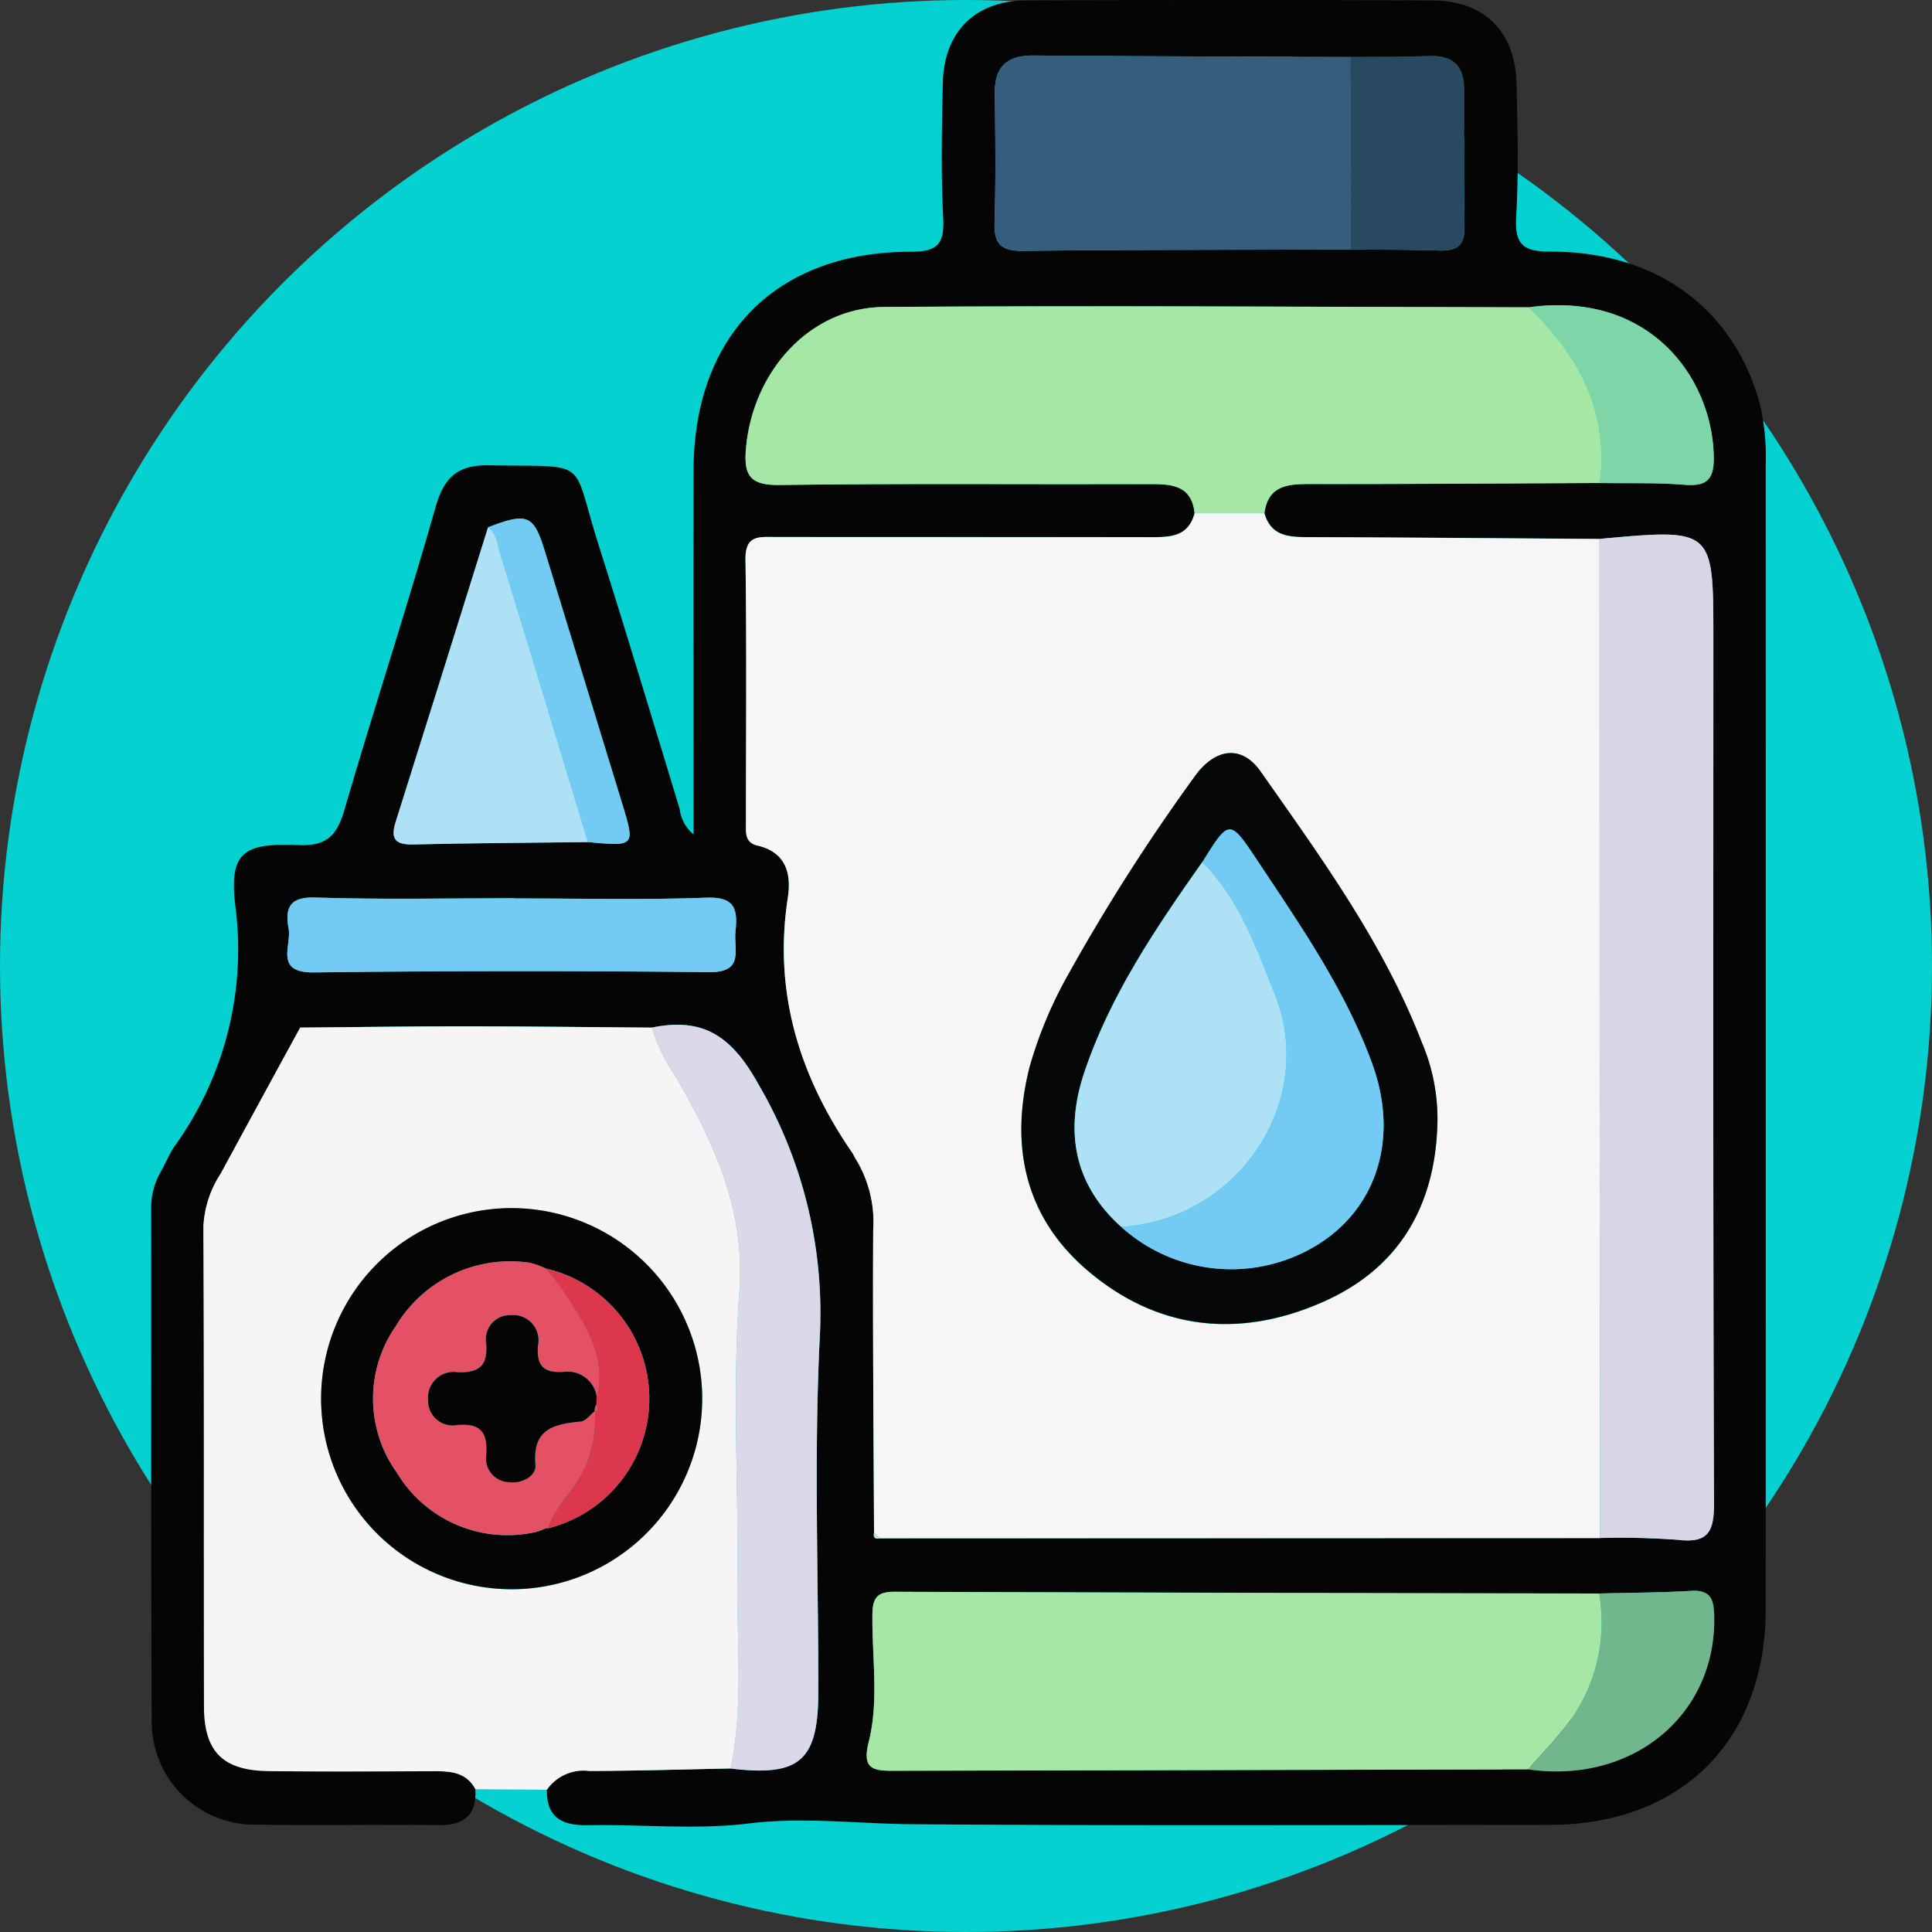 <svg xmlns="http://www.w3.org/2000/svg" xmlns:xlink="http://www.w3.org/1999/xlink" width="129" height="129" viewBox="0 0 129 129">
  <rect x="0" y="0" width="129" height="129" fill="#333333" stroke="none"/>
  <defs>
    <clipPath id="clip-path">
      <rect id="Rectángulo_353258" data-name="Rectángulo 353258" width="107.811" height="121.962" fill="none"/>
    </clipPath>
  </defs>
  <g id="Grupo_1003265" data-name="Grupo 1003265" transform="translate(-736 -675)">
    <circle id="Elipse_5695" data-name="Elipse 5695" cx="64.5" cy="64.5" r="64.5" transform="translate(736 675)" fill="#06d1d1"/>
    <g id="Grupo_1003136" data-name="Grupo 1003136" transform="translate(746.095 675)">
      <g id="Grupo_1003135" data-name="Grupo 1003135" clip-path="url(#clip-path)">
        <path id="Trazado_715539" data-name="Trazado 715539" d="M21.646,119.465c.086,1.716-.741,2.418-2.441,2.4-4.044-.049-8.091.04-12.134-.034a6.868,6.868,0,0,1-7.035-7.106C-.027,103.382.016,92.042,0,80.7a4.814,4.814,0,0,1,.651-2.488c.316-.547.549-1.148.9-1.668a22.42,22.42,0,0,0,4.08-15.939c-.448-3.66.441-4.34,4.206-4.178,1.911.082,2.572-.67,3.063-2.351,1.974-6.753,4.16-13.444,6.085-20.21.581-2.042,1.508-2.843,3.638-2.8,6.755.139,5.38-.589,7.236,5.271,1.862,5.878,3.634,11.784,5.429,17.683a2.574,2.574,0,0,0,.925,1.688c0-8.179-.012-16.239,0-24.3.018-8.987,5.487-14.577,14.458-14.6,1.81,0,2.3-.474,2.21-2.249-.152-3.006-.088-6.026-.025-9.038C52.935,2.135,55.016.045,58.4.03q13.562-.061,27.124,0C89.04.041,91.1,2.122,91.17,5.668c.059,2.933.14,5.876-.03,8.8-.11,1.9.5,2.337,2.342,2.335,7.1-.006,12.267,3.892,13.95,10.255a15.493,15.493,0,0,1,.37,4.01q.009,38.185,0,76.37c-.006,8.795-5.642,14.4-14.419,14.408-14.2.008-28.394.068-42.59-.043-3.639-.029-7.234-.5-10.921-.047-3.517.429-7.128.047-10.7.112-1.713.032-2.781-.476-2.753-2.367a2.982,2.982,0,0,1,2.843-1.252c3.138-.01,6.276-.106,9.414-.168,4.642.564,5.872-.511,5.873-5.149,0-7.9-.3-15.817.1-23.7a30.282,30.282,0,0,0-4.1-16.841c-1.794-3.226-3.689-4.477-7.111-3.78-4.192-.03-8.384-.081-12.575-.083-3.637,0-7.274.053-10.912.083q-2.652,4.867-5.3,9.736a7.113,7.113,0,0,0-1.162,3.527c.054,10.682.018,21.364.038,32.047.006,3.047,1.26,4.3,4.334,4.333,3.64.042,7.28.021,10.92.006,1.141,0,2.237.027,2.868,1.2m7.518-63.237c3.156.29,3.158.29,2.263-2.634q-2.565-8.382-5.134-16.763c-.753-2.46-1.17-2.64-3.8-1.621q-3.08,9.838-6.169,19.673c-.372,1.178.016,1.531,1.2,1.5,3.88-.092,7.761-.11,11.642-.158M80.095,3.8c-7.056-.026-14.112-.031-21.168-.092-1.806-.016-2.622.751-2.6,2.558.038,2.854.073,5.711-.017,8.562-.046,1.437.41,1.937,1.883,1.921,7.294-.081,14.588-.069,21.882-.09,1.968.018,3.937,0,5.9.067,1.153.039,1.741-.293,1.715-1.582-.061-3.07-.017-6.141-.025-9.212,0-1.575-.8-2.261-2.381-2.194-1.729.072-3.463.046-5.194.063M96.678,106.4q-23.524-.048-47.048-.116c-1.171,0-1.459.42-1.472,1.522-.037,2.845.446,5.744-.251,8.518-.425,1.691.2,1.913,1.512,1.911l42.532-.092c6.946,1.006,12.539-3.616,12.413-10.2-.022-1.136-.207-1.8-1.543-1.72-2.044.119-4.094.123-6.142.175M91.968,20.522c-14.348-.023-28.7-.127-43.042-.023-4.952.036-8.781,4.3-9.217,9.493-.155,1.836.346,2.421,2.285,2.394,8.244-.115,16.49-.035,24.735-.062,1.465,0,2.739.111,2.941,1.94-.429,1.635-1.716,1.6-3.028,1.6q-12.49-.017-24.981-.011c-1.061,0-2-.15-1.977,1.5.083,5.867.034,11.736.03,17.6,0,.638-.082,1.31.764,1.5,1.909.44,2.281,1.878,2.034,3.477-.976,6.3.755,11.888,4.3,17.035.09.13.143.283.231.414a8.046,8.046,0,0,1,1.168,4.734c-.038,6.738.029,13.477.056,20.215-.069.346.073.465.407.378l48.055-.014a51.659,51.659,0,0,1,5.215.121c2.076.245,2.414-.6,2.407-2.5-.072-19.24-.044-38.48-.044-57.72,0-7.308,0-7.308-7.6-6.612-6.454-.043-12.908-.1-19.363-.12-1.321,0-2.565-.02-3.013-1.6.237-1.784,1.471-1.943,2.948-1.941,6.482.01,12.965-.04,19.447-.068,1.894.03,3.8-.038,5.679.119,1.631.136,1.974-.524,1.926-2.02-.169-5.277-4.4-10.941-12.362-9.83M24.277,59.987v-.013c-4.437,0-8.877.1-13.309-.048-1.776-.059-2.031.743-1.788,2.082.206,1.135-.983,2.952,1.686,2.919q13.19-.164,26.384-.017c2.373.026,1.641-1.493,1.764-2.693.145-1.415.035-2.351-1.9-2.28-4.273.156-8.555.049-12.834.049" transform="translate(0 0)" fill="#050505"/>
        <path id="Trazado_715540" data-name="Trazado 715540" d="M42.514,193.459c-3.138.062-6.276.157-9.414.168a2.982,2.982,0,0,0-2.844,1.252l-4.776-.036c-.631-1.177-1.728-1.209-2.868-1.2-3.64.015-7.281.036-10.921-.007-3.074-.036-4.329-1.286-4.334-4.333-.02-10.682.017-21.365-.038-32.047a7.11,7.11,0,0,1,1.162-3.527q2.64-4.874,5.3-9.737c3.637-.03,7.274-.084,10.911-.082,4.192,0,8.384.053,12.576.083a11.236,11.236,0,0,0,1.538,3.183c2.592,4.472,4.708,8.942,4.3,14.48-.476,6.388-.056,12.839-.13,19.261-.048,4.183.413,8.39-.458,12.545m-1.89-24.747A12.723,12.723,0,1,0,28.02,181.5a12.74,12.74,0,0,0,12.6-12.784" transform="translate(-3.833 -75.378)" fill="#f6f4f5"/>
        <path id="Trazado_715541" data-name="Trazado 715541" d="M91.914,140.018c-.028-6.738-.094-13.477-.056-20.215a8.046,8.046,0,0,0-1.168-4.734c-.088-.131-.141-.285-.231-.414-3.542-5.146-5.273-10.733-4.3-17.035.248-1.6-.124-3.037-2.034-3.477-.846-.2-.764-.867-.764-1.5,0-5.868.053-11.737-.03-17.6-.023-1.651.916-1.5,1.977-1.5q12.49.014,24.981.011c1.311,0,2.6.038,3.028-1.6l4.66,0c.448,1.583,1.693,1.6,3.014,1.6,6.454.021,12.908.077,19.363.12q.01,33.355.02,66.711l-48.055.014-.407-.378m37.62-27.37a12.992,12.992,0,0,0-1.037-5.335c-2.562-6.643-6.728-12.346-10.768-18.105-1.272-1.814-3.067-1.592-4.461.41a130.207,130.207,0,0,0-8.306,13,28.368,28.368,0,0,0-2.662,6.323c-1.335,5.275-.31,10.028,3.893,13.6,4.725,4.011,10.212,4.542,15.8,2.034,5.036-2.26,7.409-6.445,7.54-11.919" transform="translate(-43.65 -37.685)" fill="#f7f5f6"/>
        <path id="Trazado_715542" data-name="Trazado 715542" d="M117.979,56.759l-4.66,0c-.2-1.83-1.476-1.945-2.941-1.94-8.245.027-16.491-.054-24.735.061-1.939.027-2.44-.558-2.285-2.394.437-5.188,4.265-9.457,9.217-9.493,14.347-.1,28.695,0,43.042.023,3.343,3.2,5.37,6.929,4.758,11.73-6.483.028-12.965.079-19.448.068-1.477,0-2.712.157-2.948,1.941" transform="translate(-43.649 -22.498)" fill="#a6e7a5"/>
        <path id="Trazado_715543" data-name="Trazado 715543" d="M144.5,235.047l-42.532.092c-1.317,0-1.937-.22-1.512-1.911.7-2.773.214-5.673.25-8.517.014-1.1.3-1.527,1.473-1.522q23.523.094,47.047.116a11.236,11.236,0,0,1-1.828,8.332c-.864,1.21-1.927,2.279-2.9,3.411" transform="translate(-52.55 -116.906)" fill="#a6e7a5"/>
        <path id="Trazado_715544" data-name="Trazado 715544" d="M203.1,141.958q-.01-33.356-.02-66.711c7.6-.7,7.6-.7,7.6,6.613,0,19.24-.029,38.48.044,57.72.007,1.9-.33,2.745-2.407,2.5a51.806,51.806,0,0,0-5.215-.121" transform="translate(-106.373 -39.263)" fill="#d8d5e6"/>
        <path id="Trazado_715545" data-name="Trazado 715545" d="M142.013,20.733c-7.294.021-14.589.009-21.882.09-1.473.016-1.929-.484-1.883-1.921.09-2.852.055-5.709.017-8.563-.024-1.806.793-2.573,2.6-2.557,7.056.061,14.112.066,21.169.092q-.009,6.429-.018,12.858" transform="translate(-61.936 -4.076)" fill="#375d7c"/>
        <path id="Trazado_715546" data-name="Trazado 715546" d="M75.457,193.344c.871-4.154.41-8.362.458-12.544.074-6.423-.346-12.874.13-19.261.413-5.539-1.7-10.008-4.3-14.48a11.246,11.246,0,0,1-1.538-3.183c3.422-.7,5.317.554,7.111,3.781a30.276,30.276,0,0,1,4.1,16.841c-.392,7.882-.093,15.8-.1,23.7,0,4.638-1.232,5.713-5.873,5.149" transform="translate(-36.777 -75.264)" fill="#dbd8ea"/>
        <path id="Trazado_715547" data-name="Trazado 715547" d="M34.275,125.9c4.279,0,8.561.108,12.834-.049,1.937-.071,2.047.864,1.9,2.28-.123,1.2.61,2.719-1.764,2.693q-13.191-.147-26.384.017c-2.669.033-1.48-1.784-1.686-2.919-.244-1.34.012-2.141,1.788-2.082,4.432.146,8.872.048,13.309.048Z" transform="translate(-9.998 -65.912)" fill="#73caf3"/>
        <path id="Trazado_715548" data-name="Trazado 715548" d="M46.966,94.957c-3.881.047-7.763.066-11.642.158-1.185.028-1.573-.325-1.2-1.5q3.107-9.83,6.169-19.673c.588.4.611,1.093.789,1.667,1.985,6.443,3.93,12.9,5.886,19.351" transform="translate(-17.802 -38.729)" fill="#afe1f6"/>
        <path id="Trazado_715549" data-name="Trazado 715549" d="M168.158,20.76q.009-6.429.018-12.858c1.731-.017,3.465.01,5.194-.063,1.578-.066,2.376.619,2.38,2.194.009,3.071-.036,6.142.026,9.212.026,1.289-.561,1.621-1.715,1.582-1.966-.066-3.935-.049-5.9-.067" transform="translate(-88.081 -4.104)" fill="#294961"/>
        <path id="Trazado_715550" data-name="Trazado 715550" d="M193.092,234.976c.973-1.132,2.036-2.2,2.9-3.411a11.236,11.236,0,0,0,1.828-8.332c2.048-.052,4.1-.057,6.142-.175,1.337-.078,1.522.583,1.544,1.719.126,6.583-5.466,11.2-12.413,10.2" transform="translate(-101.141 -116.834)" fill="#70b78e"/>
        <path id="Trazado_715551" data-name="Trazado 715551" d="M197.886,54.669c.611-4.8-1.415-8.533-4.758-11.73,7.966-1.111,12.193,4.552,12.362,9.83.048,1.5-.295,2.155-1.926,2.02-1.883-.157-3.785-.089-5.679-.119" transform="translate(-101.16 -22.418)" fill="#7ed5a7"/>
        <path id="Trazado_715552" data-name="Trazado 715552" d="M53.9,94.315c-1.956-6.453-3.9-12.908-5.886-19.351-.177-.574-.2-1.269-.789-1.667,2.633-1.019,3.051-.84,3.8,1.621Q53.6,83.3,56.164,91.681c.895,2.924.893,2.924-2.263,2.634" transform="translate(-24.737 -38.086)" fill="#73caf3"/>
        <path id="Trazado_715553" data-name="Trazado 715553" d="M101.333,214.892l.407.378c-.334.088-.476-.032-.407-.378" transform="translate(-53.069 -112.56)" fill="#d8d5e6"/>
        <path id="Trazado_715554" data-name="Trazado 715554" d="M49.27,182.06a12.723,12.723,0,1,1-12.713-12.67A12.744,12.744,0,0,1,49.27,182.06m-10.354,8.685.012.039a8.921,8.921,0,0,0-.14-17.369,4.7,4.7,0,0,0-1.095-.38,8.9,8.9,0,0,0-8.88,4.237,8.478,8.478,0,0,0,.08,9.8,8.6,8.6,0,0,0,9.406,3.915l.618-.236" transform="translate(-12.479 -88.726)" fill="#050505"/>
        <path id="Trazado_715555" data-name="Trazado 715555" d="M149.791,130.273c-.13,5.474-2.5,9.66-7.54,11.919-5.588,2.508-11.076,1.977-15.8-2.034-4.2-3.567-5.228-8.321-3.893-13.6a28.359,28.359,0,0,1,2.662-6.323,130.1,130.1,0,0,1,8.306-13c1.394-2,3.188-2.224,4.461-.41,4.041,5.76,8.206,11.462,10.768,18.1a12.992,12.992,0,0,1,1.037,5.335m-15.7-17.4c-3.1,4.4-6.125,8.855-7.866,14-1.32,3.9-.765,7.472,2.447,10.358A10.958,10.958,0,0,0,142,138.285c3.83-2.509,5.194-7.117,3.442-11.936-1.8-4.938-4.783-9.221-7.657-13.557-1.871-2.822-1.892-2.808-3.686.082" transform="translate(-63.908 -55.311)" fill="#060708"/>
        <path id="Trazado_715556" data-name="Trazado 715556" d="M42.116,194.935a8.6,8.6,0,0,1-9.407-3.915,8.477,8.477,0,0,1-.079-9.8,8.9,8.9,0,0,1,8.88-4.237,4.708,4.708,0,0,1,1.1.38,18.1,18.1,0,0,1,1.176,1.473c1.4,2.164,2.933,4.3,2.26,7.124a1.961,1.961,0,0,0-2.231-1.682c-1.384.087-1.8-.48-1.691-1.781a1.681,1.681,0,0,0-1.8-2.009,1.61,1.61,0,0,0-1.657,1.9c.115,1.462-.465,1.961-1.895,1.912a1.716,1.716,0,0,0-1.983,1.857,1.64,1.64,0,0,0,1.9,1.671c1.6-.161,2.1.486,1.98,2a1.584,1.584,0,0,0,1.491,1.809c.908.117,1.855-.415,1.791-1.159-.208-2.4,1.233-2.724,3.032-2.891.33-.031.625-.454.935-.7a8.951,8.951,0,0,1-.393,3.008c-.5,1.88-2.161,3.049-2.779,4.832l-.013-.04-.617.237" transform="translate(-16.296 -92.68)" fill="#e45165"/>
        <path id="Trazado_715557" data-name="Trazado 715557" d="M55.387,195.209c.618-1.783,2.275-2.952,2.779-4.832a8.958,8.958,0,0,0,.394-3.008l-.01.019c.065-.034.185-.069.184-.1a1.717,1.717,0,0,0-.076-.349c.008-.168.016-.335.024-.5.674-2.826-.858-4.959-2.26-7.123a18.1,18.1,0,0,0-1.176-1.473,8.921,8.921,0,0,1,.14,17.369" transform="translate(-28.938 -93.152)" fill="#dd374d"/>
        <path id="Trazado_715558" data-name="Trazado 715558" d="M54.22,214.469l.617-.237-.617.237" transform="translate(-28.4 -112.214)" fill="#dd374d"/>
        <path id="Trazado_715559" data-name="Trazado 715559" d="M132.588,145.24c-3.212-2.887-3.766-6.461-2.447-10.359,1.741-5.143,4.763-9.6,7.865-14,2.448,2.457,3.552,5.623,4.814,8.755,2.911,7.222-2.447,15.125-10.233,15.6" transform="translate(-67.819 -63.318)" fill="#afe1f6"/>
        <path id="Trazado_715560" data-name="Trazado 715560" d="M136.012,142.838c7.786-.477,13.145-8.38,10.233-15.6-1.262-3.131-2.367-6.3-4.814-8.755,1.794-2.891,1.816-2.9,3.687-.083,2.875,4.336,5.862,8.619,7.657,13.557,1.752,4.818.388,9.426-3.442,11.936a10.959,10.959,0,0,1-13.32-1.053" transform="translate(-71.243 -60.916)" fill="#73caf3"/>
        <path id="Trazado_715561" data-name="Trazado 715561" d="M50.078,189.873c-.008.168-.016.335-.023.5a.909.909,0,0,0-.109.45l.01-.019c-.311.242-.605.665-.936.7-1.8.168-3.241.49-3.032,2.891.065.743-.883,1.275-1.791,1.158a1.584,1.584,0,0,1-1.491-1.809c.115-1.518-.38-2.165-1.98-2a1.64,1.64,0,0,1-1.9-1.672,1.716,1.716,0,0,1,1.983-1.857c1.43.05,2.01-.45,1.895-1.911a1.61,1.61,0,0,1,1.657-1.9,1.682,1.682,0,0,1,1.8,2.009c-.108,1.3.307,1.869,1.691,1.781a1.961,1.961,0,0,1,2.231,1.681" transform="translate(-20.334 -96.589)" fill="#050505"/>
        <path id="Trazado_715562" data-name="Trazado 715562" d="M62.183,197.4a.907.907,0,0,1,.109-.45,1.7,1.7,0,0,1,.075.349c0,.032-.12.067-.184.1" transform="translate(-32.571 -103.161)" fill="#e45165"/>
      </g>
    </g>
  </g>
</svg>
